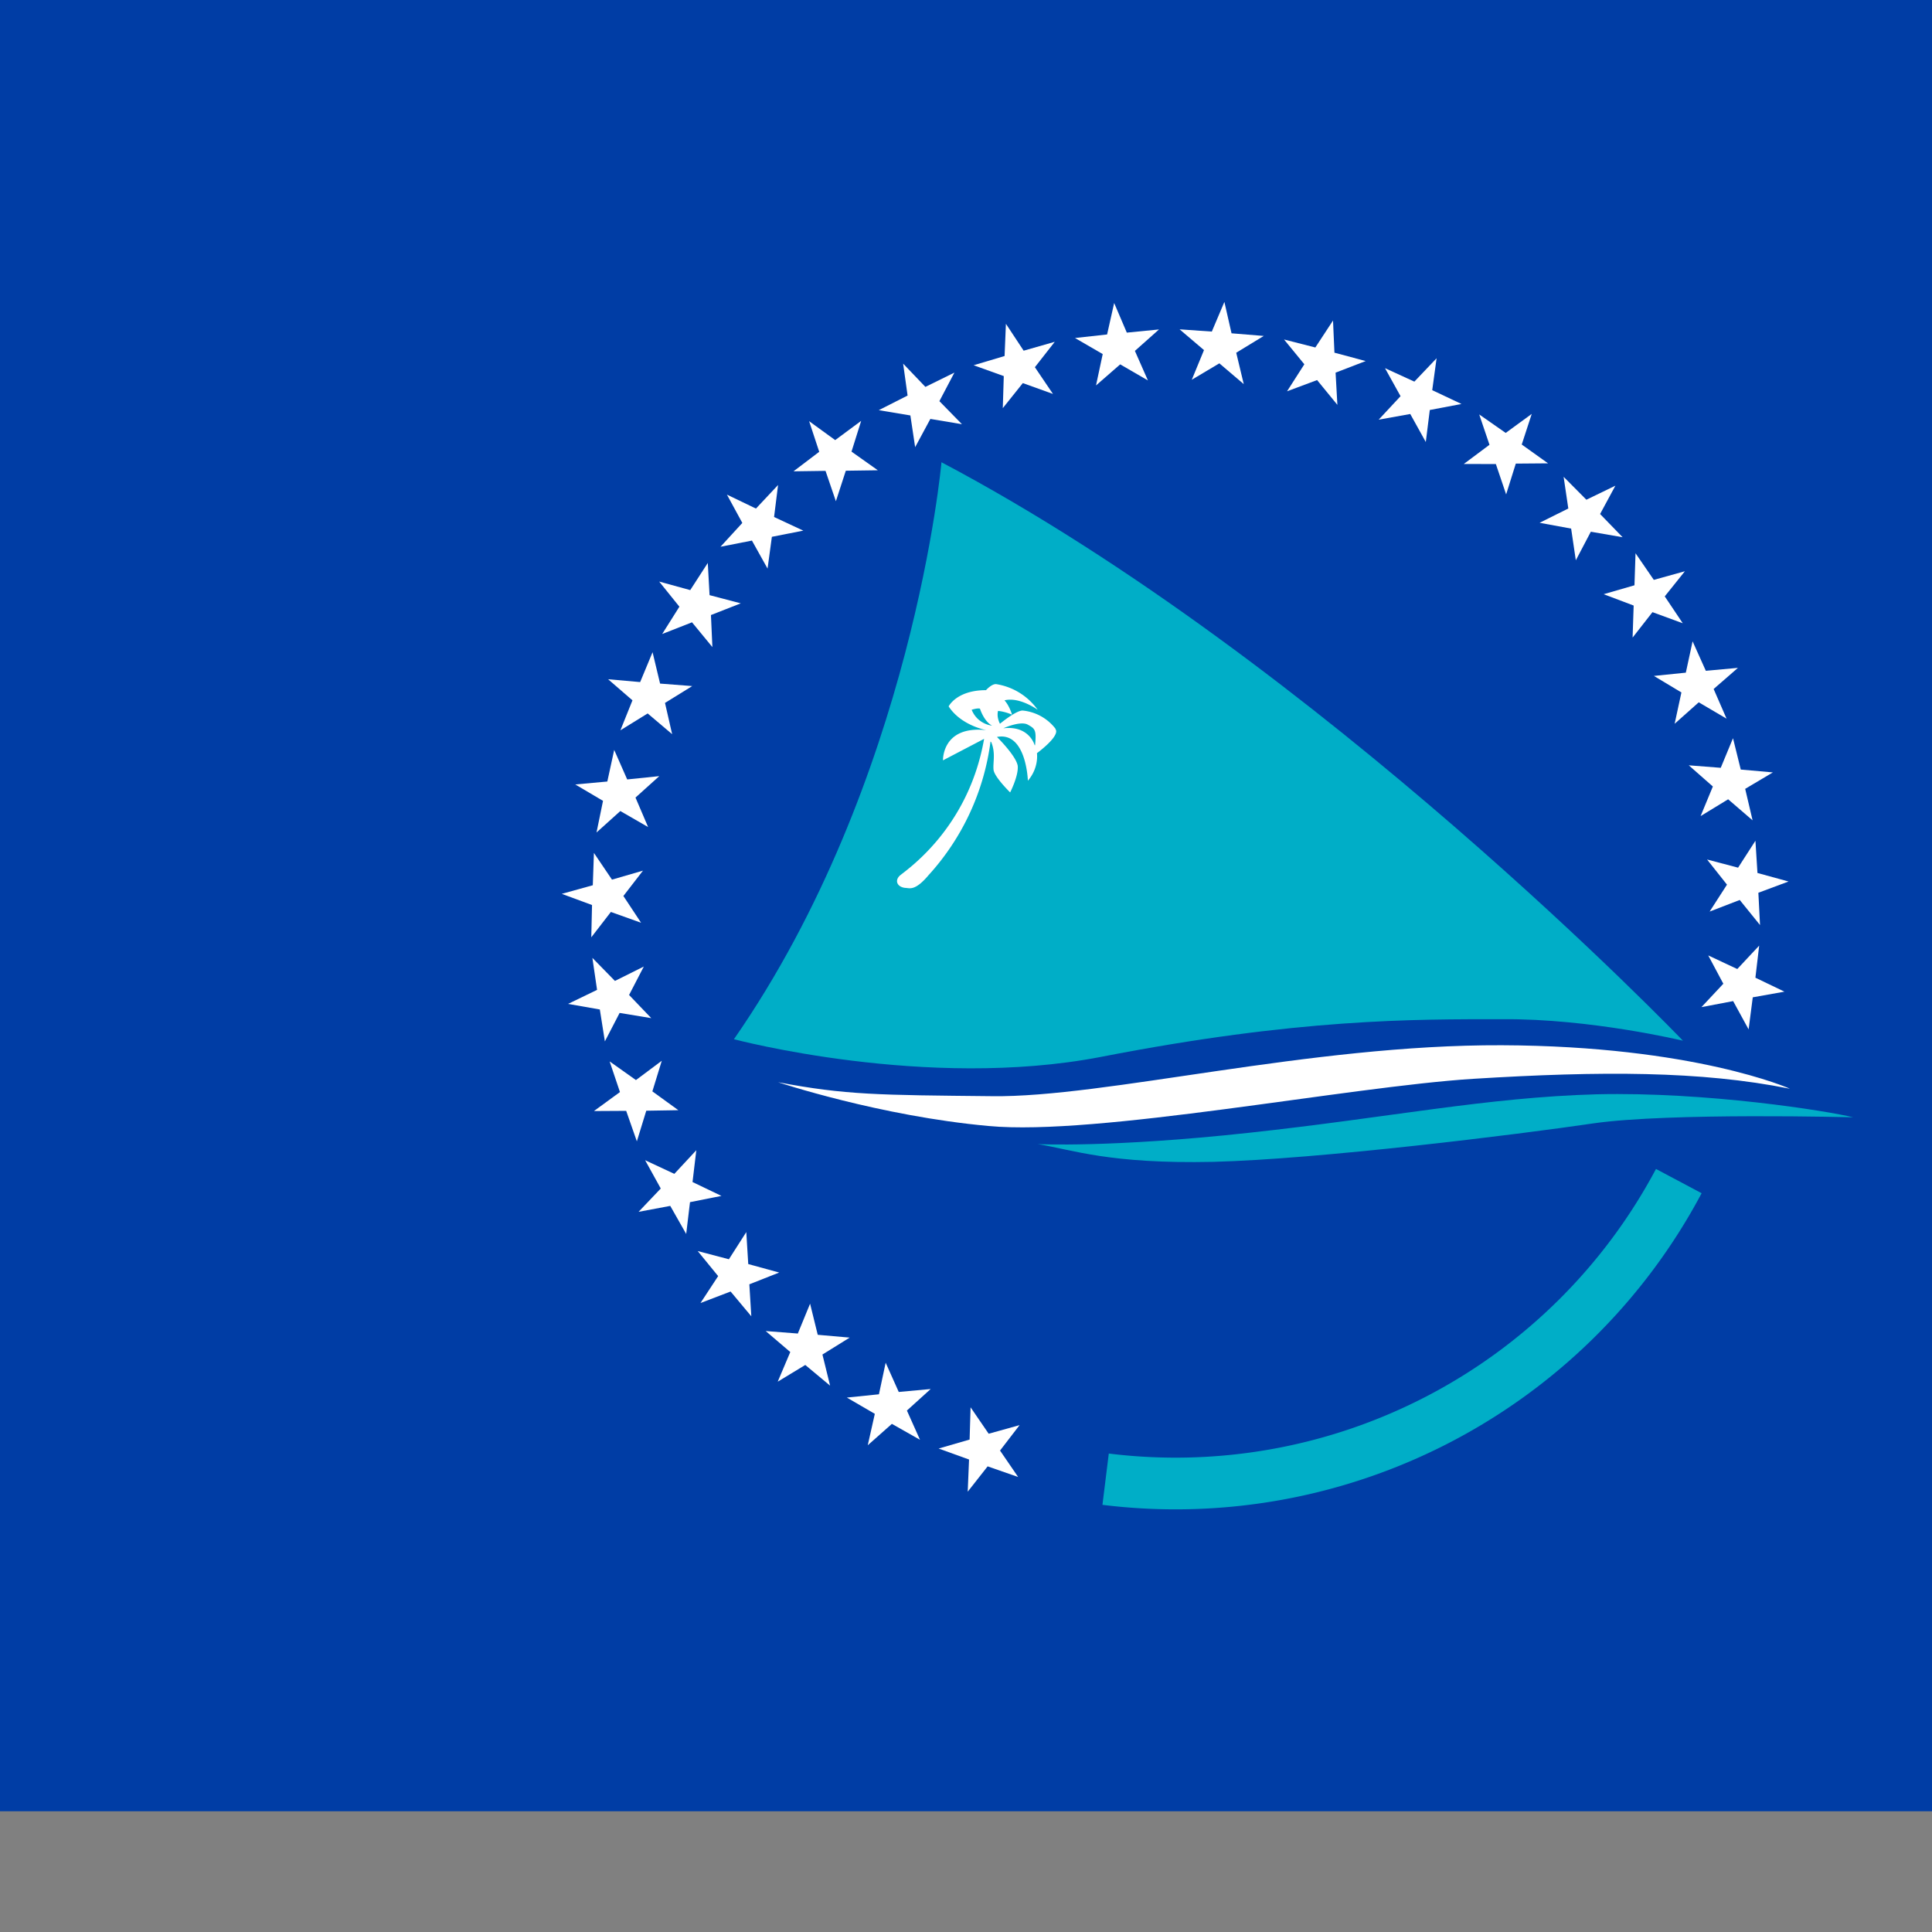 <svg xmlns="http://www.w3.org/2000/svg" version="1.1" viewBox="0 0 512 512" fill="currentColor"><rect x="0" y="0" width="512" height="512" fill="#808080" stroke="none"/><path fill="#003da5" d="M0 0h640v480H0z"/><use width="1000" height="700" href="#flagPc4x30" transform="rotate(164.3 311.5 242.2)"/><path id="flagPc4x30" fill="#fff" fill-opacity="1" fill-rule="nonzero" stroke="none" stroke-width=".7" d="m472.9 262.8l-8.4 1.5l-1.1 8.5l-4.1-7.5l-8.4 1.6l5.8-6.2l-4-7.5l7.7 3.6l5.8-6.2l-1 8.5z"/><use width="1000" height="700" href="#flagPc4x30" transform="rotate(-10.3 311.5 242.2)"/><use width="1000" height="700" href="#flagPc4x30" transform="rotate(-30.9 311.5 242.2)"/><use width="1000" height="700" href="#flagPc4x30" transform="rotate(-20.6 311.5 242.2)"/><use width="1000" height="700" href="#flagPc4x30" transform="rotate(-51.5 311.5 242.2)"/><use width="1000" height="700" href="#flagPc4x30" transform="rotate(-72.1 311.5 242.2)"/><use width="1000" height="700" href="#flagPc4x30" transform="rotate(-61.8 311.5 242.2)"/><use width="1000" height="700" href="#flagPc4x30" transform="rotate(-41.2 311.5 242.2)"/><use width="1000" height="700" href="#flagPc4x30" transform="rotate(-92.7 311.5 242.2)"/><use width="1000" height="700" href="#flagPc4x30" transform="rotate(-113.3 311.5 242.2)"/><use width="1000" height="700" href="#flagPc4x30" transform="rotate(-103 311.5 242.2)"/><use width="1000" height="700" href="#flagPc4x30" transform="rotate(-133.9 311.5 242.2)"/><use width="1000" height="700" href="#flagPc4x30" transform="rotate(-154.5 311.5 242.2)"/><use width="1000" height="700" href="#flagPc4x30" transform="rotate(-144.2 311.5 242.2)"/><use width="1000" height="700" href="#flagPc4x30" transform="rotate(-123.6 311.5 242.2)"/><use width="1000" height="700" href="#flagPc4x30" transform="rotate(-82.4 311.5 242.2)"/><use width="1000" height="700" href="#flagPc4x30" transform="rotate(-175.1 311.5 242.2)"/><use width="1000" height="700" href="#flagPc4x30" transform="rotate(174.6 311.5 242.2)"/><use width="1000" height="700" href="#flagPc4x30" transform="rotate(143.7 311.5 242.2)"/><use width="1000" height="700" href="#flagPc4x30" transform="rotate(123.1 311.5 242.2)"/><use width="1000" height="700" href="#flagPc4x30" transform="rotate(133.4 311.5 242.2)"/><use width="1000" height="700" href="#flagPc4x30" transform="rotate(154 311.5 242.2)"/><use width="1000" height="700" href="#flagPc4x30" transform="rotate(-164.8 311.5 242.2)"/><use width="1000" height="700" href="#flagPc4x30" transform="rotate(112.8 311.5 242.2)"/><use width="1000" height="700" href="#flagPc4x30" transform="rotate(102.5 311.5 242.2)"/><path fill="none" stroke="#00aec7" stroke-width="13.7" d="M444.9 313A151 151 0 0 1 293 392"/><path fill="#fff" d="M474.3 288.5S449 277.2 398 277c-51-.2-105.2 13.9-135.1 13.5c-30-.3-38.8-.3-56.7-3.7c0 0 27 9 55.8 11.6c28.7 2.7 95.2-10.4 128.4-12.5c34-2.1 60.4-2.1 83.8 2.6"/><path fill="#00aec7" d="M275 303.2s19.2 1 56-3c37-4 63-9.4 92.1-10.2c29.1-.7 61.2 4.4 68 6.1c0 0-48.5-1.3-68.8 1.6c-20.3 3-73 9.5-100.7 10.2c-27.7.6-37.3-3.2-46.6-4.7m-80.5-27.8s51 13.6 97.2 4.7c52.3-10.2 83-10 106.4-10c23.4-.2 47.9 5.7 47.9 5.7s-96-100.2-196.5-153.3c0 0-7.5 84.5-55 152.9"/><path fill="#fff" d="M274.2 197.5s-1.4-5.3-8.3-4.5c0 0 4.4-2 6.4-1c2 1.1 2.4 1.4 2 5.5m-16.8-9.4s1.5-.5 2.2-.3c0 0 1 3.3 3.2 4.5c0 0-3.8-.3-5.4-4.2m22.2 5a12.5 12.5 0 0 0-8.7-4.8c-1.8 0-6 3.5-6 3.5c-1-2-.5-3.4-.5-3.4c2 .2 3.7 1 3.7 1c-.8-2.6-2-3.8-2-3.8c4-1 8.8 2.5 8.8 2.5a16.7 16.7 0 0 0-11-6.8c-1.2-.1-2.7 1.6-2.7 1.6c-7.8 0-9.9 4.3-9.9 4.3c3.3 5.1 10 6.3 10 6.3c-11.8-1.3-11.5 8-11.5 8l10.9-5.7c-4.2 24.1-21 35-22.4 36.3c-1.4 1.4-.5 3 1.5 3.2c1.1 0 2.5 1 6.2-3.4a65 65 0 0 0 16.4-35.4l.2.2c1.2 2.9.4 5.4.6 7.3c.2 1.9 4.4 6 4.4 6s2.3-4.5 2-7.1c-.5-2.7-5.5-7.6-5.5-7.6c7.8-1.5 8.2 11.6 8.2 11.6c3-3.5 2.4-7.3 2.4-7.3s6.3-4.6 4.9-6.4"/></svg>